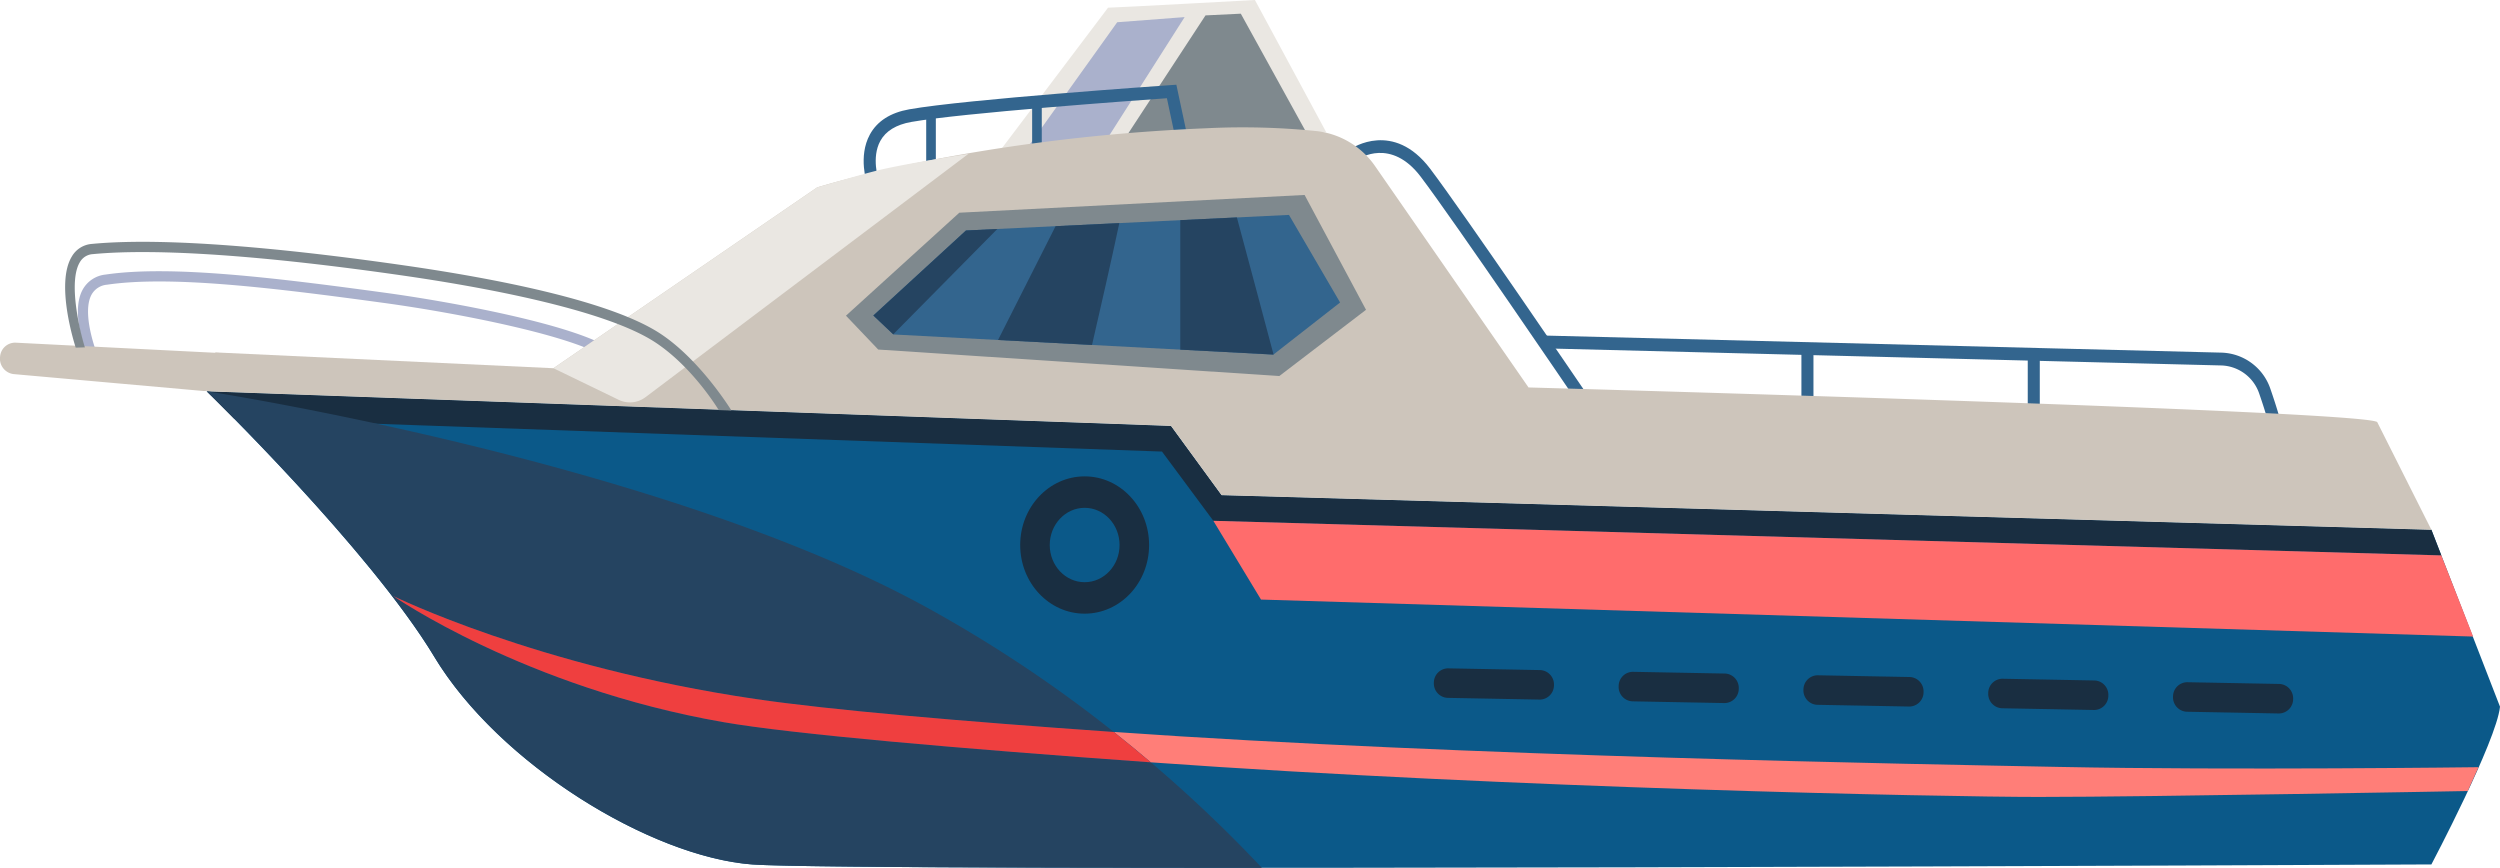 <svg xmlns="http://www.w3.org/2000/svg" width="711.001" height="246.818" viewBox="0 0 711.001 246.818">
  <g id="Group_2746" data-name="Group 2746" transform="translate(-249.526 -1135.985)">
    <path id="Path_11603" data-name="Path 11603" d="M734.912,1251.041c-.346-.511-34.778-51.161-44.226-63.621-8.457-11.153-17.447-5.221-17.826-4.965L671,1179.4c.118-.084,11.916-8.033,22.353,5.728,9.505,12.537,43.989,63.264,44.337,63.776Z" transform="translate(-37.105 -1.176)" fill="#33658e"/>
    <path id="Path_11604" data-name="Path 11604" d="M938.016,1263.05c0-.026-.506-3.43-3.563-12.268a11.783,11.783,0,0,0-10.726-8.047l-192.681-4.864.08-3.644,192.647,4.862h0a15.165,15.165,0,0,1,13.889,10.432c3.222,9.312,3.721,12.867,3.741,13.013Z" transform="translate(-42.392 -2.814)" fill="#33658e"/>
    <rect id="Rectangle_1166" data-name="Rectangle 1166" width="3.424" height="17.018" transform="translate(826.218 1237.126)" fill="#33658e"/>
    <rect id="Rectangle_1167" data-name="Rectangle 1167" width="3.424" height="17.504" transform="translate(761.85 1234.694)" fill="#33658e"/>
    <path id="Path_11605" data-name="Path 11605" d="M591.9,1138.173c1.826,0,41.771-2.188,41.771-2.188l20.295,37.624-94.934,8.084Z" transform="translate(-27.248)" fill="#eae7e2"/>
    <path id="Path_11606" data-name="Path 11606" d="M623.255,1140.478l10.043-.486,18.729,33.958-51.694,1.535Z" transform="translate(-30.884 -0.115)" fill="#7f898e"/>
    <path id="Path_11607" data-name="Path 11607" d="M595.216,1142.451l19.174-1.459-23.835,37.44-23.51,3.4Z" transform="translate(-27.954 -0.144)" fill="#aab1cc"/>
    <path id="Path_11608" data-name="Path 11608" d="M519.885,1189.11c-.11-.319-2.667-7.9.745-14.153,2.081-3.812,5.849-6.224,11.2-7.172,16.06-2.846,72.128-6.729,74.507-6.892l1.456-.1,4.48,20.985-3.339.808-3.832-17.952c-9.109.643-58.24,4.185-72.71,6.747-4.288.762-7.246,2.574-8.792,5.391-2.608,4.752-.522,11.021-.5,11.083Z" transform="translate(-23.712 -0.711)" fill="#33658e"/>
    <rect id="Rectangle_1168" data-name="Rectangle 1168" width="2.739" height="18.744" transform="translate(543.068 1164.675)" fill="#33658e"/>
    <rect id="Rectangle_1169" data-name="Rectangle 1169" width="2.739" height="16.582" transform="translate(512.938 1169)" fill="#33658e"/>
    <path id="Path_11609" data-name="Path 11609" d="M442.524,1259.285c-.088-.121-8.9-12.17-17.936-18.855-8.876-6.567-42.956-13.172-63.7-16.011-31.16-4.26-60.631-7.863-78.774-5.189a5.556,5.556,0,0,0-4.415,2.828c-2.729,5.016.857,15.516,2.469,19.137l-2.638,1.2c-.261-.586-6.344-14.417-2.367-21.736a8.381,8.381,0,0,1,6.533-4.313c18.515-2.732,48.209.895,79.581,5.187,18.1,2.475,54.982,9.121,65.021,16.548,9.4,6.953,18.187,18.973,18.557,19.481Z" transform="translate(-2.139 -2.275)" fill="#aab1cc"/>
    <path id="Path_11610" data-name="Path 11610" d="M314,1250.552s46.219,44.853,64.706,75.485,61.626,56.888,90.385,59.075,477.6,0,477.6,0,18.488-35.008,19.515-44.853l-19.515-50.323-344.077-9.847L588.232,1260.4Z" transform="translate(-5.676 -3.282)" fill="#0b5989"/>
    <path id="Path_11611" data-name="Path 11611" d="M946.688,1289.936l-344.077-9.847L588.232,1260.4,314,1250.552s3.025,2.936,7.831,7.813l263.841,9.326,14.605,19.693,349.24,9.839Z" transform="translate(-5.676 -3.282)" fill="#192e41"/>
    <path id="Path_11612" data-name="Path 11612" d="M946.688,1287.723l-344.077-9.847-14.379-19.691L314,1248.339l2.46-11.062,96.14,4.5,74.978-51.418s44.53-14.1,110.83-16.835a207.875,207.875,0,0,1,31.371.828,23.42,23.42,0,0,1,16.6,10.1l43.533,62.792s237.259,6.563,241.368,9.845Z" transform="translate(-5.676 -1.069)" fill="#cdc5bb"/>
    <path id="Path_11613" data-name="Path 11613" d="M513.344,1227.4l32.235-29.285,98.2-5.049,17.47,32.66-24.664,18.842-114.069-7.537Z" transform="translate(-23.226 -1.635)" fill="#7f898e"/>
    <path id="Path_11614" data-name="Path 11614" d="M521.886,1227.52l26.341-24.184,91.86-4.429,14.538,24.91-18.962,14.812-108.088-5.723Z" transform="translate(-23.978 -1.802)" fill="#33658e"/>
    <path id="Path_11615" data-name="Path 11615" d="M307.276,1250.05l-53.9-4.8a4.413,4.413,0,0,1-3.828-4.958h0a4.3,4.3,0,0,1,4.378-3.979l57.983,2.936c4.456.226,5.558,6.714,1.46,8.589l-4.087,1.87A3.953,3.953,0,0,1,307.276,1250.05Z" transform="translate(0 -2.874)" fill="#cdc5bb"/>
    <path id="Path_11616" data-name="Path 11616" d="M448.343,1250.2l91.79-69.164s-15.75,2.431-24.423,4.377c-4.654,1.043-18.615,5.166-18.615,5.166L422.117,1242l18.548,8.98A7.351,7.351,0,0,0,448.343,1250.2Z" transform="translate(-15.195 -1.29)" fill="#eae7e2"/>
    <path id="Path_11617" data-name="Path 11617" d="M455.722,1254.644c-.093-.151-7.262-12.087-17.873-19.149-14.56-9.693-51.135-16.108-71.641-19.071-39.756-5.742-70.358-7.866-88.5-6.135a4.535,4.535,0,0,0-3.657,2.25c-3.37,5.482-.128,19.375,1.406,24.264l-2.607.079c-.243-.773-5.869-18.166-1.091-25.941a7.194,7.194,0,0,1,5.7-3.559c23.167-2.208,61.246,2.127,89.109,6.152,25.314,3.655,58.48,10,72.725,19.486,11.126,7.408,19.656,21.12,20.049,21.758Z" transform="translate(-1.789 -2.028)" fill="#7f898e"/>
    <g id="Group_2742" data-name="Group 2742" transform="translate(308.322 1247.27)">
      <path id="Path_11618" data-name="Path 11618" d="M366.956,1308.723s40.8,20.185,103.161,29.348c21.158,3.109,58.528,6.342,101.857,9.37a380.141,380.141,0,0,0-53.584-35.626C442.384,1270.243,314,1250.552,314,1250.552s46.219,44.853,64.706,75.485,61.626,56.888,90.385,59.075c9.962.758,70.336.992,145,.971a391.847,391.847,0,0,0-31.6-30.011c-54.674-3.921-101.953-8.012-121.612-11.437C404.382,1334.789,366.956,1308.723,366.956,1308.723Z" transform="translate(-313.998 -1250.552)" fill="#254461"/>
      <path id="Path_11619" data-name="Path 11619" d="M865.576,1360.232c-37.946-.763-168.99-2.969-268.7-9.934q5.485,4.348,10.51,8.631c102.429,7.345,224.964,9.844,252.459,9.844,32.883,0,122.093-1.681,122.093-1.681l3.056-6.78S914.867,1361.223,865.576,1360.232Z" transform="translate(-338.902 -1253.409)" fill="#ff7e78"/>
      <path id="Path_11620" data-name="Path 11620" d="M475.229,1339.787c-62.365-9.164-103.161-29.349-103.161-29.349s37.426,26.066,93.917,35.912c19.659,3.426,66.938,7.516,121.612,11.438q-5.029-4.275-10.51-8.632C533.757,1346.129,496.388,1342.9,475.229,1339.787Z" transform="translate(-319.11 -1252.267)" fill="#ef3f3f"/>
    </g>
    <g id="Group_2743" data-name="Group 2743" transform="translate(533.366 1199.43)">
      <path id="Path_11621" data-name="Path 11621" d="M560.767,1234.551l26.729,1.415c2.215-9.589,5.554-24.208,7.765-34.665l-18.127.874Z" transform="translate(-560.767 -1201.301)" fill="#254461"/>
    </g>
    <g id="Group_2744" data-name="Group 2744" transform="translate(585.198 1197.819)">
      <path id="Path_11622" data-name="Path 11622" d="M633.7,1199.642l-16.1.775v36.829l26.485,1.4.039-.03C641.693,1229.469,637.038,1212.01,633.7,1199.642Z" transform="translate(-617.603 -1199.642)" fill="#254461"/>
    </g>
    <g id="Group_2745" data-name="Group 2745" transform="translate(497.908 1201.103)">
      <path id="Path_11623" data-name="Path 11623" d="M557.151,1203.023l-8.924.43-26.341,24.184,5.655,5.354Z" transform="translate(-521.886 -1203.023)" fill="#254461"/>
    </g>
    <path id="Path_11624" data-name="Path 11624" d="M627.911,1288.47l349.24,9.839,9.051,23.08-344.733-10.518Z" transform="translate(-33.312 -4.368)" fill="#ff6c6c"/>
    <path id="Path_11625" data-name="Path 11625" d="M586.011,1275.458c-10.125,0-18.331,8.741-18.331,19.525s8.207,19.524,18.331,19.524,18.331-8.741,18.331-19.524S596.135,1275.458,586.011,1275.458Zm0,30.1c-5.484,0-9.929-4.734-9.929-10.575s4.445-10.576,9.929-10.576,9.929,4.734,9.929,10.576S591.495,1305.558,586.011,1305.558Z" transform="translate(-28.01 -3.995)" fill="#192e41"/>
    <path id="Path_11626" data-name="Path 11626" d="M726.831,1340.556l-26.277-.493a4.1,4.1,0,0,1-3.872-4.272h0a4.078,4.078,0,0,1,4.011-4.124l26.277.494a4.1,4.1,0,0,1,3.872,4.272h0A4.078,4.078,0,0,1,726.831,1340.556Z" transform="translate(-39.367 -5.605)" fill="#192e41"/>
    <path id="Path_11627" data-name="Path 11627" d="M784.459,1341.572l-26.277-.493a4.1,4.1,0,0,1-3.872-4.272h0a4.078,4.078,0,0,1,4.011-4.124l26.277.493a4.1,4.1,0,0,1,3.873,4.272h0A4.079,4.079,0,0,1,784.459,1341.572Z" transform="translate(-44.44 -5.634)" fill="#192e41"/>
    <path id="Path_11628" data-name="Path 11628" d="M842.087,1342.588l-26.276-.493a4.1,4.1,0,0,1-3.873-4.273h0a4.078,4.078,0,0,1,4.012-4.125l26.277.494a4.1,4.1,0,0,1,3.871,4.272h0A4.077,4.077,0,0,1,842.087,1342.588Z" transform="translate(-49.513 -5.663)" fill="#192e41"/>
    <path id="Path_11629" data-name="Path 11629" d="M899.716,1343.6l-26.278-.493a4.1,4.1,0,0,1-3.871-4.272h0a4.076,4.076,0,0,1,4.011-4.124l26.277.493a4.1,4.1,0,0,1,3.872,4.272h0A4.078,4.078,0,0,1,899.716,1343.6Z" transform="translate(-54.587 -5.693)" fill="#192e41"/>
    <path id="Path_11630" data-name="Path 11630" d="M957.344,1344.619l-26.277-.494a4.1,4.1,0,0,1-3.872-4.272h0a4.08,4.08,0,0,1,4.012-4.125l26.276.493a4.1,4.1,0,0,1,3.872,4.273h0A4.079,4.079,0,0,1,957.344,1344.619Z" transform="translate(-59.661 -5.722)" fill="#192e41"/>
  </g>
</svg>
